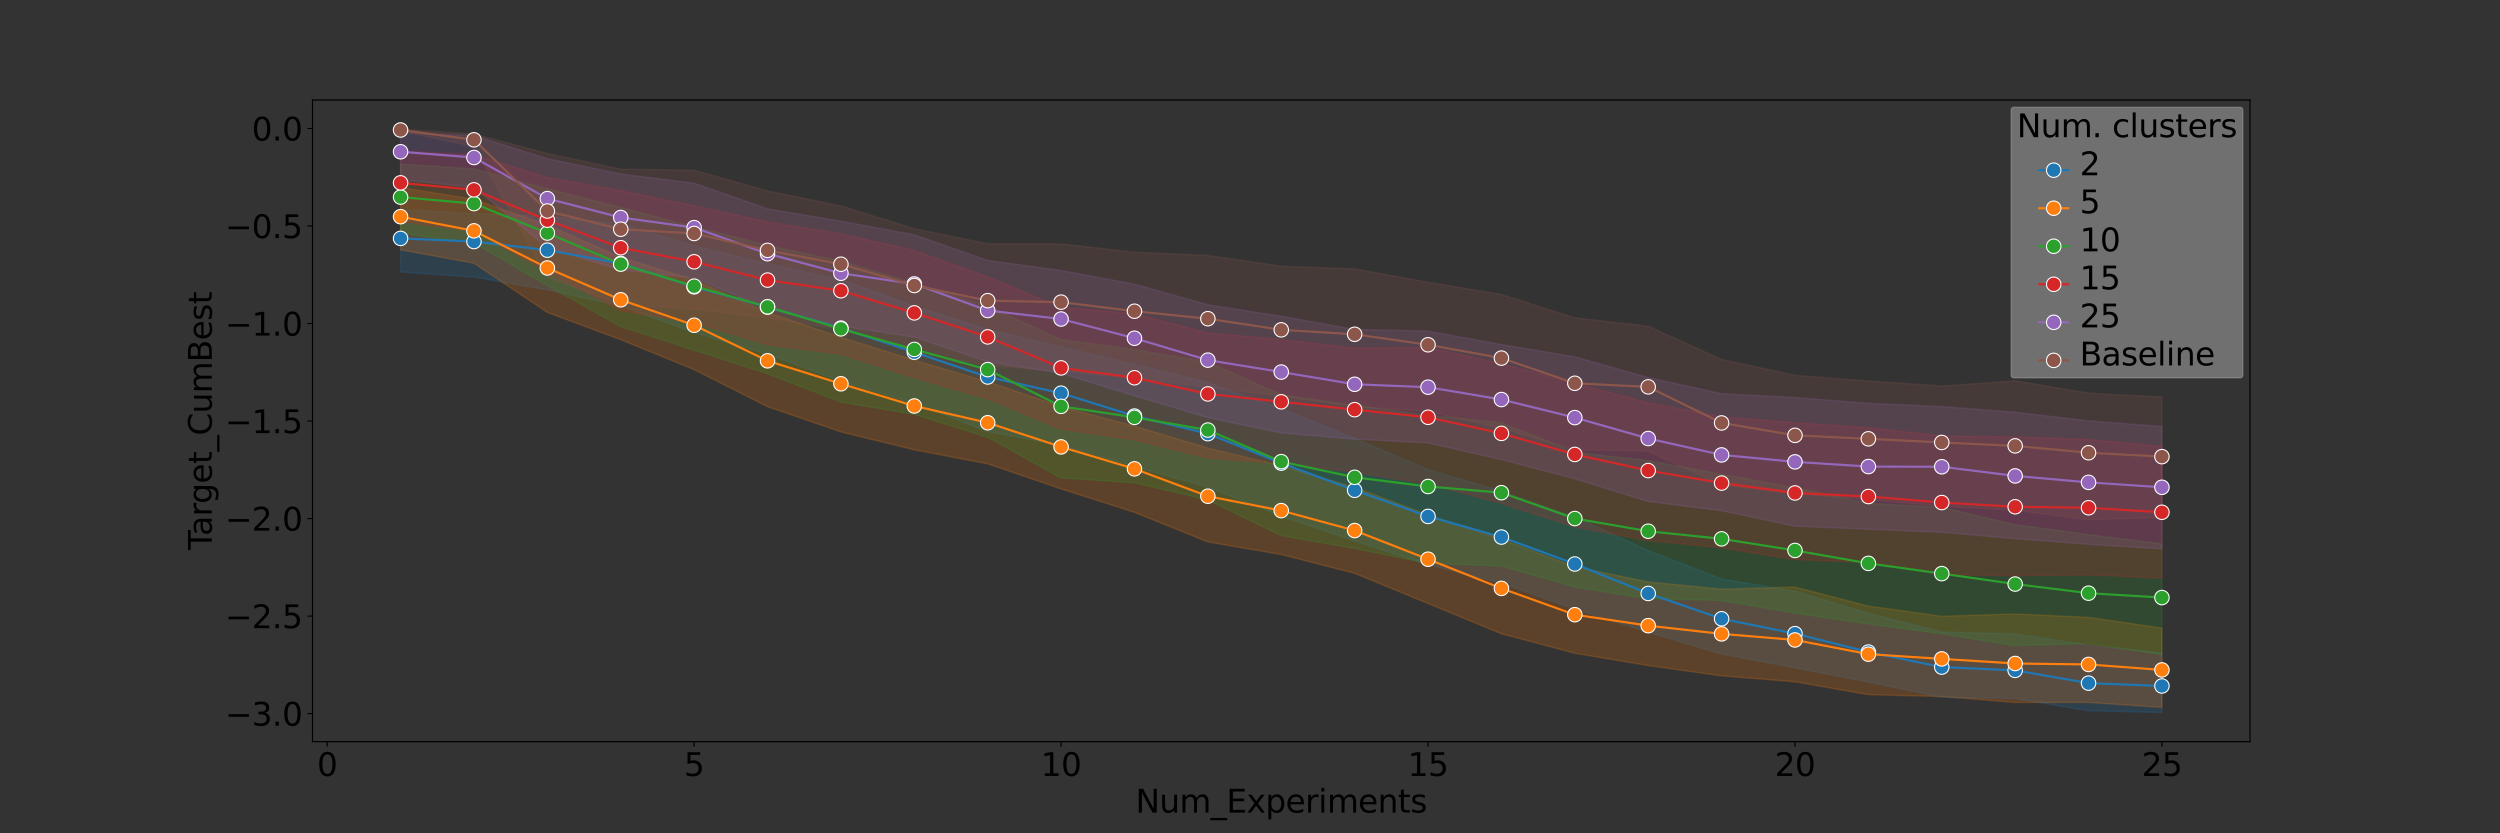 <?xml version="1.0" encoding="utf-8" standalone="no"?>
<!DOCTYPE svg PUBLIC "-//W3C//DTD SVG 1.1//EN"
  "http://www.w3.org/Graphics/SVG/1.1/DTD/svg11.dtd">
<svg xmlns:xlink="http://www.w3.org/1999/xlink" width="1728pt" height="576pt" viewBox="0 0 1728 576" xmlns="http://www.w3.org/2000/svg" version="1.1">
 <rect x="0" y="0" width="1728" height="576" fill="#333333" stroke="none"/>
 <defs>
  <style type="text/css">*{stroke-linejoin: round; stroke-linecap: butt}</style>
 </defs>
 <g id="figure_1">
  <g id="patch_1">
   <path d="M 0 576 
L 1728 576 
L 1728 0 
L 0 0 
L 0 576 
z
" style="fill: none"/>
  </g>
  <g id="axes_1">
   <g id="patch_2">
    <path d="M 216 512.64 
L 1555.2 512.64 
L 1555.2 69.12 
L 216 69.12 
L 216 512.64 
z
" style="fill: none"/>
   </g>
   <g id="PolyCollection_1">
    <defs>
     <path id="m5bd9aa2a1c" d="M 276.873 -431.265 
L 276.873 -388.004 
L 327.6 -384.478 
L 378.327 -375.671 
L 429.055 -364.603 
L 479.782 -346.153 
L 530.509 -331.213 
L 581.236 -312.467 
L 631.964 -297.294 
L 682.691 -277.699 
L 733.418 -268.205 
L 784.145 -253.536 
L 834.873 -239.302 
L 885.6 -219.154 
L 936.327 -202.054 
L 987.055 -185.665 
L 1037.782 -173.059 
L 1088.509 -154.854 
L 1139.236 -139.09 
L 1189.964 -123.93 
L 1240.691 -114.422 
L 1291.418 -104.583 
L 1342.145 -94.058 
L 1392.873 -93.056 
L 1443.6 -84.704 
L 1494.327 -83.52 
L 1494.327 -124.666 
L 1494.327 -124.666 
L 1443.6 -130.06 
L 1392.873 -137.828 
L 1342.145 -139.24 
L 1291.418 -152.023 
L 1240.691 -167.285 
L 1189.964 -175.849 
L 1139.236 -195.468 
L 1088.509 -218.71 
L 1037.782 -236.441 
L 987.055 -251.399 
L 936.327 -272.978 
L 885.6 -293.45 
L 834.873 -311.574 
L 784.145 -324.104 
L 733.418 -336.193 
L 682.691 -348.281 
L 631.964 -364.413 
L 581.236 -382.774 
L 530.509 -393.626 
L 479.782 -406.069 
L 429.055 -421.083 
L 378.327 -426.417 
L 327.6 -428.423 
L 276.873 -431.265 
z
" style="stroke: #1f77b4; stroke-opacity: 0.2"/>
    </defs>
    <g clip-path="url(#p592e1e061d)">
     <use xlink:href="#m5bd9aa2a1c" x="0" y="576" style="fill: #1f77b4; fill-opacity: 0.2; stroke: #1f77b4; stroke-opacity: 0.2"/>
    </g>
   </g>
   <g id="PolyCollection_2">
    <defs>
     <path id="mf8dce1898b" d="M 276.873 -446.375 
L 276.873 -403.299 
L 327.6 -394.079 
L 378.327 -360.033 
L 429.055 -341.23 
L 479.782 -320.506 
L 530.509 -294.907 
L 581.236 -277.464 
L 631.964 -265.063 
L 682.691 -255.396 
L 733.418 -238.053 
L 784.145 -221.879 
L 834.873 -201.36 
L 885.6 -192.696 
L 936.327 -179.704 
L 987.055 -158.858 
L 1037.782 -137.925 
L 1088.509 -124.469 
L 1139.236 -115.959 
L 1189.964 -108.832 
L 1240.691 -104.744 
L 1291.418 -95.838 
L 1342.145 -94.529 
L 1392.873 -90.476 
L 1443.6 -90.464 
L 1494.327 -87.025 
L 1494.327 -141.891 
L 1494.327 -141.891 
L 1443.6 -149.286 
L 1392.873 -151.65 
L 1342.145 -150.029 
L 1291.418 -157.064 
L 1240.691 -170.204 
L 1189.964 -168.777 
L 1139.236 -173.749 
L 1088.509 -184.205 
L 1037.782 -203.278 
L 987.055 -220.138 
L 936.327 -239.109 
L 885.6 -254.073 
L 834.873 -266.299 
L 784.145 -281.507 
L 733.418 -294.909 
L 682.691 -312.098 
L 631.964 -327.015 
L 581.236 -342.862 
L 530.509 -360.01 
L 479.782 -382.539 
L 429.055 -398.069 
L 378.327 -420.441 
L 327.6 -438.21 
L 276.873 -446.375 
z
" style="stroke: #ff7f0e; stroke-opacity: 0.2"/>
    </defs>
    <g clip-path="url(#p592e1e061d)">
     <use xlink:href="#mf8dce1898b" x="0" y="576" style="fill: #ff7f0e; fill-opacity: 0.2; stroke: #ff7f0e; stroke-opacity: 0.2"/>
    </g>
   </g>
   <g id="PolyCollection_3">
    <defs>
     <path id="mf65b8ae1fd" d="M 276.873 -462.64 
L 276.873 -414.683 
L 327.6 -407.985 
L 378.327 -378.591 
L 429.055 -350.268 
L 479.782 -333.936 
L 530.509 -317.667 
L 581.236 -298.07 
L 631.964 -289.596 
L 682.691 -273.746 
L 733.418 -245.591 
L 784.145 -242.279 
L 834.873 -230.368 
L 885.6 -205.749 
L 936.327 -196.918 
L 987.055 -186.654 
L 1037.782 -184.744 
L 1088.509 -170.224 
L 1139.236 -162.066 
L 1189.964 -160.957 
L 1240.691 -152.118 
L 1291.418 -144.739 
L 1342.145 -137.884 
L 1392.873 -129.7 
L 1443.6 -131.224 
L 1494.327 -123.507 
L 1494.327 -199.969 
L 1494.327 -199.969 
L 1443.6 -206.511 
L 1392.873 -213.256 
L 1342.145 -225.334 
L 1291.418 -228.041 
L 1240.691 -238.873 
L 1189.964 -248.139 
L 1139.236 -257.57 
L 1088.509 -263.399 
L 1037.782 -283.772 
L 987.055 -288.95 
L 936.327 -295.882 
L 885.6 -303.056 
L 834.873 -325.826 
L 784.145 -334.33 
L 733.418 -341.263 
L 682.691 -364.498 
L 631.964 -380.414 
L 581.236 -395.416 
L 530.509 -406.415 
L 479.782 -419.339 
L 429.055 -432.556 
L 378.327 -445.478 
L 327.6 -459.19 
L 276.873 -462.64 
z
" style="stroke: #2ca02c; stroke-opacity: 0.2"/>
    </defs>
    <g clip-path="url(#p592e1e061d)">
     <use xlink:href="#mf65b8ae1fd" x="0" y="576" style="fill: #2ca02c; fill-opacity: 0.2; stroke: #2ca02c; stroke-opacity: 0.2"/>
    </g>
   </g>
   <g id="PolyCollection_4">
    <defs>
     <path id="m5234bdba7b" d="M 276.873 -471.698 
L 276.873 -422.671 
L 327.6 -416.427 
L 378.327 -387.936 
L 429.055 -361.384 
L 479.782 -352.954 
L 530.509 -337.87 
L 581.236 -331.236 
L 631.964 -315.017 
L 682.691 -300.409 
L 733.418 -279.427 
L 784.145 -271.979 
L 834.873 -259.474 
L 885.6 -255.81 
L 936.327 -249.577 
L 987.055 -241.511 
L 1037.782 -228.071 
L 1088.509 -211.759 
L 1139.236 -202.374 
L 1189.964 -197.334 
L 1240.691 -189.169 
L 1291.418 -187.251 
L 1342.145 -178.849 
L 1392.873 -178.082 
L 1443.6 -178.685 
L 1494.327 -176.376 
L 1494.327 -267.421 
L 1494.327 -267.421 
L 1443.6 -272.222 
L 1392.873 -274.018 
L 1342.145 -274.625 
L 1291.418 -280.381 
L 1240.691 -283.832 
L 1189.964 -287.791 
L 1139.236 -297.633 
L 1088.509 -310.952 
L 1037.782 -324.674 
L 987.055 -335.852 
L 936.327 -335.372 
L 885.6 -341.374 
L 834.873 -345.845 
L 784.145 -359.078 
L 733.418 -363.748 
L 682.691 -384.537 
L 631.964 -402.857 
L 581.236 -414.304 
L 530.509 -422.645 
L 479.782 -433.78 
L 429.055 -444.217 
L 378.327 -453.338 
L 327.6 -469.029 
L 276.873 -471.698 
z
" style="stroke: #d62728; stroke-opacity: 0.2"/>
    </defs>
    <g clip-path="url(#p592e1e061d)">
     <use xlink:href="#m5234bdba7b" x="0" y="576" style="fill: #d62728; fill-opacity: 0.2; stroke: #d62728; stroke-opacity: 0.2"/>
    </g>
   </g>
   <g id="PolyCollection_5">
    <defs>
     <path id="m48c479df5c" d="M 276.873 -484.436 
L 276.873 -451.716 
L 327.6 -446.486 
L 378.327 -404.783 
L 429.055 -389.44 
L 479.782 -383.994 
L 530.509 -362.68 
L 581.236 -350.698 
L 631.964 -342.945 
L 682.691 -325.841 
L 733.418 -318.014 
L 784.145 -302.4 
L 834.873 -287.344 
L 885.6 -276.746 
L 936.327 -272.459 
L 987.055 -269.844 
L 1037.782 -258.277 
L 1088.509 -245.04 
L 1139.236 -229.328 
L 1189.964 -222.961 
L 1240.691 -212.253 
L 1291.418 -210.143 
L 1342.145 -208.087 
L 1392.873 -203.635 
L 1443.6 -199.779 
L 1494.327 -196.574 
L 1494.327 -281.189 
L 1494.327 -281.189 
L 1443.6 -285.117 
L 1392.873 -291.059 
L 1342.145 -294.961 
L 1291.418 -297.212 
L 1240.691 -301.238 
L 1189.964 -303.883 
L 1139.236 -315.035 
L 1088.509 -329.367 
L 1037.782 -337.853 
L 987.055 -347.17 
L 936.327 -348.326 
L 885.6 -357.385 
L 834.873 -365.334 
L 784.145 -379.6 
L 733.418 -389.058 
L 682.691 -395.973 
L 631.964 -413.717 
L 581.236 -423.129 
L 530.509 -431.636 
L 479.782 -449.396 
L 429.055 -455.728 
L 378.327 -466.302 
L 327.6 -482.292 
L 276.873 -484.436 
z
" style="stroke: #9467bd; stroke-opacity: 0.2"/>
    </defs>
    <g clip-path="url(#p592e1e061d)">
     <use xlink:href="#m48c479df5c" x="0" y="576" style="fill: #9467bd; fill-opacity: 0.2; stroke: #9467bd; stroke-opacity: 0.2"/>
    </g>
   </g>
   <g id="PolyCollection_6">
    <defs>
     <path id="m3ce0364d1e" d="M 276.873 -486.72 
L 276.873 -485.436 
L 327.6 -474.678 
L 378.327 -384.075 
L 429.055 -365.705 
L 479.782 -362.294 
L 530.509 -356.253 
L 581.236 -348.313 
L 631.964 -332.751 
L 682.691 -323.427 
L 733.418 -319.458 
L 784.145 -314.831 
L 834.873 -308.391 
L 885.6 -302.182 
L 936.327 -294.81 
L 987.055 -291.794 
L 1037.782 -279.886 
L 1088.509 -265.094 
L 1139.236 -264.193 
L 1189.964 -240.745 
L 1240.691 -234.685 
L 1291.418 -230.772 
L 1342.145 -226.137 
L 1392.873 -223.336 
L 1443.6 -216.779 
L 1494.327 -218.315 
L 1494.327 -301.546 
L 1494.327 -301.546 
L 1443.6 -304.252 
L 1392.873 -312.777 
L 1342.145 -309.166 
L 1291.418 -312.64 
L 1240.691 -316.595 
L 1189.964 -327.522 
L 1139.236 -350.503 
L 1088.509 -356.271 
L 1037.782 -372.435 
L 987.055 -380.923 
L 936.327 -390.162 
L 885.6 -391.974 
L 834.873 -399.457 
L 784.145 -401.663 
L 733.418 -407.403 
L 682.691 -407.499 
L 631.964 -417.944 
L 581.236 -433.631 
L 530.509 -444.002 
L 479.782 -458.381 
L 429.055 -459.036 
L 378.327 -469.932 
L 327.6 -483.348 
L 276.873 -486.72 
z
" style="stroke: #8c564b; stroke-opacity: 0.2"/>
    </defs>
    <g clip-path="url(#p592e1e061d)">
     <use xlink:href="#m3ce0364d1e" x="0" y="576" style="fill: #8c564b; fill-opacity: 0.2; stroke: #8c564b; stroke-opacity: 0.2"/>
    </g>
   </g>
   <g id="matplotlib.axis_1">
    <g id="xtick_1">
     <g id="line2d_1">
      <defs>
       <path id="m89fc1d5a1d" d="M 0 0 
L 0 3.5 
" style="stroke: #000000; stroke-width: 0.8"/>
      </defs>
      <g>
       <use xlink:href="#m89fc1d5a1d" x="226.145" y="512.64" style="stroke: #000000; stroke-width: 0.8"/>
      </g>
     </g>
     <g id="text_1">
      <!-- 0 -->
      <g transform="translate(219.147 536.357) scale(0.22 -0.22)">
       <defs>
        <path id="DejaVuSans-30" d="M 2034 4250 
Q 1547 4250 1301 3770 
Q 1056 3291 1056 2328 
Q 1056 1369 1301 889 
Q 1547 409 2034 409 
Q 2525 409 2770 889 
Q 3016 1369 3016 2328 
Q 3016 3291 2770 3770 
Q 2525 4250 2034 4250 
z
M 2034 4750 
Q 2819 4750 3233 4129 
Q 3647 3509 3647 2328 
Q 3647 1150 3233 529 
Q 2819 -91 2034 -91 
Q 1250 -91 836 529 
Q 422 1150 422 2328 
Q 422 3509 836 4129 
Q 1250 4750 2034 4750 
z
" transform="scale(0.016)"/>
       </defs>
       <use xlink:href="#DejaVuSans-30"/>
      </g>
     </g>
    </g>
    <g id="xtick_2">
     <g id="line2d_2">
      <g>
       <use xlink:href="#m89fc1d5a1d" x="479.782" y="512.64" style="stroke: #000000; stroke-width: 0.8"/>
      </g>
     </g>
     <g id="text_2">
      <!-- 5 -->
      <g transform="translate(472.783 536.357) scale(0.22 -0.22)">
       <defs>
        <path id="DejaVuSans-35" d="M 691 4666 
L 3169 4666 
L 3169 4134 
L 1269 4134 
L 1269 2991 
Q 1406 3038 1543 3061 
Q 1681 3084 1819 3084 
Q 2600 3084 3056 2656 
Q 3513 2228 3513 1497 
Q 3513 744 3044 326 
Q 2575 -91 1722 -91 
Q 1428 -91 1123 -41 
Q 819 9 494 109 
L 494 744 
Q 775 591 1075 516 
Q 1375 441 1709 441 
Q 2250 441 2565 725 
Q 2881 1009 2881 1497 
Q 2881 1984 2565 2268 
Q 2250 2553 1709 2553 
Q 1456 2553 1204 2497 
Q 953 2441 691 2322 
L 691 4666 
z
" transform="scale(0.016)"/>
       </defs>
       <use xlink:href="#DejaVuSans-35"/>
      </g>
     </g>
    </g>
    <g id="xtick_3">
     <g id="line2d_3">
      <g>
       <use xlink:href="#m89fc1d5a1d" x="733.418" y="512.64" style="stroke: #000000; stroke-width: 0.8"/>
      </g>
     </g>
     <g id="text_3">
      <!-- 10 -->
      <g transform="translate(719.421 536.357) scale(0.22 -0.22)">
       <defs>
        <path id="DejaVuSans-31" d="M 794 531 
L 1825 531 
L 1825 4091 
L 703 3866 
L 703 4441 
L 1819 4666 
L 2450 4666 
L 2450 531 
L 3481 531 
L 3481 0 
L 794 0 
L 794 531 
z
" transform="scale(0.016)"/>
       </defs>
       <use xlink:href="#DejaVuSans-31"/>
       <use xlink:href="#DejaVuSans-30" x="63.623"/>
      </g>
     </g>
    </g>
    <g id="xtick_4">
     <g id="line2d_4">
      <g>
       <use xlink:href="#m89fc1d5a1d" x="987.055" y="512.64" style="stroke: #000000; stroke-width: 0.8"/>
      </g>
     </g>
     <g id="text_4">
      <!-- 15 -->
      <g transform="translate(973.057 536.357) scale(0.22 -0.22)">
       <use xlink:href="#DejaVuSans-31"/>
       <use xlink:href="#DejaVuSans-35" x="63.623"/>
      </g>
     </g>
    </g>
    <g id="xtick_5">
     <g id="line2d_5">
      <g>
       <use xlink:href="#m89fc1d5a1d" x="1240.691" y="512.64" style="stroke: #000000; stroke-width: 0.8"/>
      </g>
     </g>
     <g id="text_5">
      <!-- 20 -->
      <g transform="translate(1226.693 536.357) scale(0.22 -0.22)">
       <defs>
        <path id="DejaVuSans-32" d="M 1228 531 
L 3431 531 
L 3431 0 
L 469 0 
L 469 531 
Q 828 903 1448 1529 
Q 2069 2156 2228 2338 
Q 2531 2678 2651 2914 
Q 2772 3150 2772 3378 
Q 2772 3750 2511 3984 
Q 2250 4219 1831 4219 
Q 1534 4219 1204 4116 
Q 875 4013 500 3803 
L 500 4441 
Q 881 4594 1212 4672 
Q 1544 4750 1819 4750 
Q 2544 4750 2975 4387 
Q 3406 4025 3406 3419 
Q 3406 3131 3298 2873 
Q 3191 2616 2906 2266 
Q 2828 2175 2409 1742 
Q 1991 1309 1228 531 
z
" transform="scale(0.016)"/>
       </defs>
       <use xlink:href="#DejaVuSans-32"/>
       <use xlink:href="#DejaVuSans-30" x="63.623"/>
      </g>
     </g>
    </g>
    <g id="xtick_6">
     <g id="line2d_6">
      <g>
       <use xlink:href="#m89fc1d5a1d" x="1494.327" y="512.64" style="stroke: #000000; stroke-width: 0.8"/>
      </g>
     </g>
     <g id="text_6">
      <!-- 25 -->
      <g transform="translate(1480.33 536.357) scale(0.22 -0.22)">
       <use xlink:href="#DejaVuSans-32"/>
       <use xlink:href="#DejaVuSans-35" x="63.623"/>
      </g>
     </g>
    </g>
    <g id="text_7">
     <!-- Num_Experiments -->
     <g transform="translate(784.897 561.648) scale(0.22 -0.22)">
      <defs>
       <path id="DejaVuSans-4e" d="M 628 4666 
L 1478 4666 
L 3547 763 
L 3547 4666 
L 4159 4666 
L 4159 0 
L 3309 0 
L 1241 3903 
L 1241 0 
L 628 0 
L 628 4666 
z
" transform="scale(0.016)"/>
       <path id="DejaVuSans-75" d="M 544 1381 
L 544 3500 
L 1119 3500 
L 1119 1403 
Q 1119 906 1312 657 
Q 1506 409 1894 409 
Q 2359 409 2629 706 
Q 2900 1003 2900 1516 
L 2900 3500 
L 3475 3500 
L 3475 0 
L 2900 0 
L 2900 538 
Q 2691 219 2414 64 
Q 2138 -91 1772 -91 
Q 1169 -91 856 284 
Q 544 659 544 1381 
z
M 1991 3584 
L 1991 3584 
z
" transform="scale(0.016)"/>
       <path id="DejaVuSans-6d" d="M 3328 2828 
Q 3544 3216 3844 3400 
Q 4144 3584 4550 3584 
Q 5097 3584 5394 3201 
Q 5691 2819 5691 2113 
L 5691 0 
L 5113 0 
L 5113 2094 
Q 5113 2597 4934 2840 
Q 4756 3084 4391 3084 
Q 3944 3084 3684 2787 
Q 3425 2491 3425 1978 
L 3425 0 
L 2847 0 
L 2847 2094 
Q 2847 2600 2669 2842 
Q 2491 3084 2119 3084 
Q 1678 3084 1418 2786 
Q 1159 2488 1159 1978 
L 1159 0 
L 581 0 
L 581 3500 
L 1159 3500 
L 1159 2956 
Q 1356 3278 1631 3431 
Q 1906 3584 2284 3584 
Q 2666 3584 2933 3390 
Q 3200 3197 3328 2828 
z
" transform="scale(0.016)"/>
       <path id="DejaVuSans-5f" d="M 3263 -1063 
L 3263 -1509 
L -63 -1509 
L -63 -1063 
L 3263 -1063 
z
" transform="scale(0.016)"/>
       <path id="DejaVuSans-45" d="M 628 4666 
L 3578 4666 
L 3578 4134 
L 1259 4134 
L 1259 2753 
L 3481 2753 
L 3481 2222 
L 1259 2222 
L 1259 531 
L 3634 531 
L 3634 0 
L 628 0 
L 628 4666 
z
" transform="scale(0.016)"/>
       <path id="DejaVuSans-78" d="M 3513 3500 
L 2247 1797 
L 3578 0 
L 2900 0 
L 1881 1375 
L 863 0 
L 184 0 
L 1544 1831 
L 300 3500 
L 978 3500 
L 1906 2253 
L 2834 3500 
L 3513 3500 
z
" transform="scale(0.016)"/>
       <path id="DejaVuSans-70" d="M 1159 525 
L 1159 -1331 
L 581 -1331 
L 581 3500 
L 1159 3500 
L 1159 2969 
Q 1341 3281 1617 3432 
Q 1894 3584 2278 3584 
Q 2916 3584 3314 3078 
Q 3713 2572 3713 1747 
Q 3713 922 3314 415 
Q 2916 -91 2278 -91 
Q 1894 -91 1617 61 
Q 1341 213 1159 525 
z
M 3116 1747 
Q 3116 2381 2855 2742 
Q 2594 3103 2138 3103 
Q 1681 3103 1420 2742 
Q 1159 2381 1159 1747 
Q 1159 1113 1420 752 
Q 1681 391 2138 391 
Q 2594 391 2855 752 
Q 3116 1113 3116 1747 
z
" transform="scale(0.016)"/>
       <path id="DejaVuSans-65" d="M 3597 1894 
L 3597 1613 
L 953 1613 
Q 991 1019 1311 708 
Q 1631 397 2203 397 
Q 2534 397 2845 478 
Q 3156 559 3463 722 
L 3463 178 
Q 3153 47 2828 -22 
Q 2503 -91 2169 -91 
Q 1331 -91 842 396 
Q 353 884 353 1716 
Q 353 2575 817 3079 
Q 1281 3584 2069 3584 
Q 2775 3584 3186 3129 
Q 3597 2675 3597 1894 
z
M 3022 2063 
Q 3016 2534 2758 2815 
Q 2500 3097 2075 3097 
Q 1594 3097 1305 2825 
Q 1016 2553 972 2059 
L 3022 2063 
z
" transform="scale(0.016)"/>
       <path id="DejaVuSans-72" d="M 2631 2963 
Q 2534 3019 2420 3045 
Q 2306 3072 2169 3072 
Q 1681 3072 1420 2755 
Q 1159 2438 1159 1844 
L 1159 0 
L 581 0 
L 581 3500 
L 1159 3500 
L 1159 2956 
Q 1341 3275 1631 3429 
Q 1922 3584 2338 3584 
Q 2397 3584 2469 3576 
Q 2541 3569 2628 3553 
L 2631 2963 
z
" transform="scale(0.016)"/>
       <path id="DejaVuSans-69" d="M 603 3500 
L 1178 3500 
L 1178 0 
L 603 0 
L 603 3500 
z
M 603 4863 
L 1178 4863 
L 1178 4134 
L 603 4134 
L 603 4863 
z
" transform="scale(0.016)"/>
       <path id="DejaVuSans-6e" d="M 3513 2113 
L 3513 0 
L 2938 0 
L 2938 2094 
Q 2938 2591 2744 2837 
Q 2550 3084 2163 3084 
Q 1697 3084 1428 2787 
Q 1159 2491 1159 1978 
L 1159 0 
L 581 0 
L 581 3500 
L 1159 3500 
L 1159 2956 
Q 1366 3272 1645 3428 
Q 1925 3584 2291 3584 
Q 2894 3584 3203 3211 
Q 3513 2838 3513 2113 
z
" transform="scale(0.016)"/>
       <path id="DejaVuSans-74" d="M 1172 4494 
L 1172 3500 
L 2356 3500 
L 2356 3053 
L 1172 3053 
L 1172 1153 
Q 1172 725 1289 603 
Q 1406 481 1766 481 
L 2356 481 
L 2356 0 
L 1766 0 
Q 1100 0 847 248 
Q 594 497 594 1153 
L 594 3053 
L 172 3053 
L 172 3500 
L 594 3500 
L 594 4494 
L 1172 4494 
z
" transform="scale(0.016)"/>
       <path id="DejaVuSans-73" d="M 2834 3397 
L 2834 2853 
Q 2591 2978 2328 3040 
Q 2066 3103 1784 3103 
Q 1356 3103 1142 2972 
Q 928 2841 928 2578 
Q 928 2378 1081 2264 
Q 1234 2150 1697 2047 
L 1894 2003 
Q 2506 1872 2764 1633 
Q 3022 1394 3022 966 
Q 3022 478 2636 193 
Q 2250 -91 1575 -91 
Q 1294 -91 989 -36 
Q 684 19 347 128 
L 347 722 
Q 666 556 975 473 
Q 1284 391 1588 391 
Q 1994 391 2212 530 
Q 2431 669 2431 922 
Q 2431 1156 2273 1281 
Q 2116 1406 1581 1522 
L 1381 1569 
Q 847 1681 609 1914 
Q 372 2147 372 2553 
Q 372 3047 722 3315 
Q 1072 3584 1716 3584 
Q 2034 3584 2315 3537 
Q 2597 3491 2834 3397 
z
" transform="scale(0.016)"/>
      </defs>
      <use xlink:href="#DejaVuSans-4e"/>
      <use xlink:href="#DejaVuSans-75" x="74.805"/>
      <use xlink:href="#DejaVuSans-6d" x="138.184"/>
      <use xlink:href="#DejaVuSans-5f" x="235.596"/>
      <use xlink:href="#DejaVuSans-45" x="285.596"/>
      <use xlink:href="#DejaVuSans-78" x="348.779"/>
      <use xlink:href="#DejaVuSans-70" x="407.959"/>
      <use xlink:href="#DejaVuSans-65" x="471.436"/>
      <use xlink:href="#DejaVuSans-72" x="532.959"/>
      <use xlink:href="#DejaVuSans-69" x="574.072"/>
      <use xlink:href="#DejaVuSans-6d" x="601.855"/>
      <use xlink:href="#DejaVuSans-65" x="699.268"/>
      <use xlink:href="#DejaVuSans-6e" x="760.791"/>
      <use xlink:href="#DejaVuSans-74" x="824.17"/>
      <use xlink:href="#DejaVuSans-73" x="863.379"/>
     </g>
    </g>
   </g>
   <g id="matplotlib.axis_2">
    <g id="ytick_1">
     <g id="line2d_7">
      <defs>
       <path id="m38285844a5" d="M 0 0 
L -3.5 0 
" style="stroke: #000000; stroke-width: 0.8"/>
      </defs>
      <g>
       <use xlink:href="#m38285844a5" x="216" y="493.237" style="stroke: #000000; stroke-width: 0.8"/>
      </g>
     </g>
     <g id="text_8">
      <!-- −3.0 -->
      <g transform="translate(155.578 501.595) scale(0.22 -0.22)">
       <defs>
        <path id="DejaVuSans-2212" d="M 678 2272 
L 4684 2272 
L 4684 1741 
L 678 1741 
L 678 2272 
z
" transform="scale(0.016)"/>
        <path id="DejaVuSans-33" d="M 2597 2516 
Q 3050 2419 3304 2112 
Q 3559 1806 3559 1356 
Q 3559 666 3084 287 
Q 2609 -91 1734 -91 
Q 1441 -91 1130 -33 
Q 819 25 488 141 
L 488 750 
Q 750 597 1062 519 
Q 1375 441 1716 441 
Q 2309 441 2620 675 
Q 2931 909 2931 1356 
Q 2931 1769 2642 2001 
Q 2353 2234 1838 2234 
L 1294 2234 
L 1294 2753 
L 1863 2753 
Q 2328 2753 2575 2939 
Q 2822 3125 2822 3475 
Q 2822 3834 2567 4026 
Q 2313 4219 1838 4219 
Q 1578 4219 1281 4162 
Q 984 4106 628 3988 
L 628 4550 
Q 988 4650 1302 4700 
Q 1616 4750 1894 4750 
Q 2613 4750 3031 4423 
Q 3450 4097 3450 3541 
Q 3450 3153 3228 2886 
Q 3006 2619 2597 2516 
z
" transform="scale(0.016)"/>
        <path id="DejaVuSans-2e" d="M 684 794 
L 1344 794 
L 1344 0 
L 684 0 
L 684 794 
z
" transform="scale(0.016)"/>
       </defs>
       <use xlink:href="#DejaVuSans-2212"/>
       <use xlink:href="#DejaVuSans-33" x="83.789"/>
       <use xlink:href="#DejaVuSans-2e" x="147.412"/>
       <use xlink:href="#DejaVuSans-30" x="179.199"/>
      </g>
     </g>
    </g>
    <g id="ytick_2">
     <g id="line2d_8">
      <g>
       <use xlink:href="#m38285844a5" x="216" y="425.832" style="stroke: #000000; stroke-width: 0.8"/>
      </g>
     </g>
     <g id="text_9">
      <!-- −2.5 -->
      <g transform="translate(155.578 434.191) scale(0.22 -0.22)">
       <use xlink:href="#DejaVuSans-2212"/>
       <use xlink:href="#DejaVuSans-32" x="83.789"/>
       <use xlink:href="#DejaVuSans-2e" x="147.412"/>
       <use xlink:href="#DejaVuSans-35" x="179.199"/>
      </g>
     </g>
    </g>
    <g id="ytick_3">
     <g id="line2d_9">
      <g>
       <use xlink:href="#m38285844a5" x="216" y="358.427" style="stroke: #000000; stroke-width: 0.8"/>
      </g>
     </g>
     <g id="text_10">
      <!-- −2.0 -->
      <g transform="translate(155.578 366.786) scale(0.22 -0.22)">
       <use xlink:href="#DejaVuSans-2212"/>
       <use xlink:href="#DejaVuSans-32" x="83.789"/>
       <use xlink:href="#DejaVuSans-2e" x="147.412"/>
       <use xlink:href="#DejaVuSans-30" x="179.199"/>
      </g>
     </g>
    </g>
    <g id="ytick_4">
     <g id="line2d_10">
      <g>
       <use xlink:href="#m38285844a5" x="216" y="291.022" style="stroke: #000000; stroke-width: 0.8"/>
      </g>
     </g>
     <g id="text_11">
      <!-- −1.5 -->
      <g transform="translate(155.578 299.381) scale(0.22 -0.22)">
       <use xlink:href="#DejaVuSans-2212"/>
       <use xlink:href="#DejaVuSans-31" x="83.789"/>
       <use xlink:href="#DejaVuSans-2e" x="147.412"/>
       <use xlink:href="#DejaVuSans-35" x="179.199"/>
      </g>
     </g>
    </g>
    <g id="ytick_5">
     <g id="line2d_11">
      <g>
       <use xlink:href="#m38285844a5" x="216" y="223.618" style="stroke: #000000; stroke-width: 0.8"/>
      </g>
     </g>
     <g id="text_12">
      <!-- −1.0 -->
      <g transform="translate(155.578 231.976) scale(0.22 -0.22)">
       <use xlink:href="#DejaVuSans-2212"/>
       <use xlink:href="#DejaVuSans-31" x="83.789"/>
       <use xlink:href="#DejaVuSans-2e" x="147.412"/>
       <use xlink:href="#DejaVuSans-30" x="179.199"/>
      </g>
     </g>
    </g>
    <g id="ytick_6">
     <g id="line2d_12">
      <g>
       <use xlink:href="#m38285844a5" x="216" y="156.213" style="stroke: #000000; stroke-width: 0.8"/>
      </g>
     </g>
     <g id="text_13">
      <!-- −0.5 -->
      <g transform="translate(155.578 164.571) scale(0.22 -0.22)">
       <use xlink:href="#DejaVuSans-2212"/>
       <use xlink:href="#DejaVuSans-30" x="83.789"/>
       <use xlink:href="#DejaVuSans-2e" x="147.412"/>
       <use xlink:href="#DejaVuSans-35" x="179.199"/>
      </g>
     </g>
    </g>
    <g id="ytick_7">
     <g id="line2d_13">
      <g>
       <use xlink:href="#m38285844a5" x="216" y="88.808" style="stroke: #000000; stroke-width: 0.8"/>
      </g>
     </g>
     <g id="text_14">
      <!-- 0.0 -->
      <g transform="translate(174.013 97.166) scale(0.22 -0.22)">
       <use xlink:href="#DejaVuSans-30"/>
       <use xlink:href="#DejaVuSans-2e" x="63.623"/>
       <use xlink:href="#DejaVuSans-30" x="95.41"/>
      </g>
     </g>
    </g>
    <g id="text_15">
     <!-- Target_CumBest -->
     <g transform="translate(146.391 380.143) rotate(-90) scale(0.22 -0.22)">
      <defs>
       <path id="DejaVuSans-54" d="M -19 4666 
L 3928 4666 
L 3928 4134 
L 2272 4134 
L 2272 0 
L 1638 0 
L 1638 4134 
L -19 4134 
L -19 4666 
z
" transform="scale(0.016)"/>
       <path id="DejaVuSans-61" d="M 2194 1759 
Q 1497 1759 1228 1600 
Q 959 1441 959 1056 
Q 959 750 1161 570 
Q 1363 391 1709 391 
Q 2188 391 2477 730 
Q 2766 1069 2766 1631 
L 2766 1759 
L 2194 1759 
z
M 3341 1997 
L 3341 0 
L 2766 0 
L 2766 531 
Q 2569 213 2275 61 
Q 1981 -91 1556 -91 
Q 1019 -91 701 211 
Q 384 513 384 1019 
Q 384 1609 779 1909 
Q 1175 2209 1959 2209 
L 2766 2209 
L 2766 2266 
Q 2766 2663 2505 2880 
Q 2244 3097 1772 3097 
Q 1472 3097 1187 3025 
Q 903 2953 641 2809 
L 641 3341 
Q 956 3463 1253 3523 
Q 1550 3584 1831 3584 
Q 2591 3584 2966 3190 
Q 3341 2797 3341 1997 
z
" transform="scale(0.016)"/>
       <path id="DejaVuSans-67" d="M 2906 1791 
Q 2906 2416 2648 2759 
Q 2391 3103 1925 3103 
Q 1463 3103 1205 2759 
Q 947 2416 947 1791 
Q 947 1169 1205 825 
Q 1463 481 1925 481 
Q 2391 481 2648 825 
Q 2906 1169 2906 1791 
z
M 3481 434 
Q 3481 -459 3084 -895 
Q 2688 -1331 1869 -1331 
Q 1566 -1331 1297 -1286 
Q 1028 -1241 775 -1147 
L 775 -588 
Q 1028 -725 1275 -790 
Q 1522 -856 1778 -856 
Q 2344 -856 2625 -561 
Q 2906 -266 2906 331 
L 2906 616 
Q 2728 306 2450 153 
Q 2172 0 1784 0 
Q 1141 0 747 490 
Q 353 981 353 1791 
Q 353 2603 747 3093 
Q 1141 3584 1784 3584 
Q 2172 3584 2450 3431 
Q 2728 3278 2906 2969 
L 2906 3500 
L 3481 3500 
L 3481 434 
z
" transform="scale(0.016)"/>
       <path id="DejaVuSans-43" d="M 4122 4306 
L 4122 3641 
Q 3803 3938 3442 4084 
Q 3081 4231 2675 4231 
Q 1875 4231 1450 3742 
Q 1025 3253 1025 2328 
Q 1025 1406 1450 917 
Q 1875 428 2675 428 
Q 3081 428 3442 575 
Q 3803 722 4122 1019 
L 4122 359 
Q 3791 134 3420 21 
Q 3050 -91 2638 -91 
Q 1578 -91 968 557 
Q 359 1206 359 2328 
Q 359 3453 968 4101 
Q 1578 4750 2638 4750 
Q 3056 4750 3426 4639 
Q 3797 4528 4122 4306 
z
" transform="scale(0.016)"/>
       <path id="DejaVuSans-42" d="M 1259 2228 
L 1259 519 
L 2272 519 
Q 2781 519 3026 730 
Q 3272 941 3272 1375 
Q 3272 1813 3026 2020 
Q 2781 2228 2272 2228 
L 1259 2228 
z
M 1259 4147 
L 1259 2741 
L 2194 2741 
Q 2656 2741 2882 2914 
Q 3109 3088 3109 3444 
Q 3109 3797 2882 3972 
Q 2656 4147 2194 4147 
L 1259 4147 
z
M 628 4666 
L 2241 4666 
Q 2963 4666 3353 4366 
Q 3744 4066 3744 3513 
Q 3744 3084 3544 2831 
Q 3344 2578 2956 2516 
Q 3422 2416 3680 2098 
Q 3938 1781 3938 1306 
Q 3938 681 3513 340 
Q 3088 0 2303 0 
L 628 0 
L 628 4666 
z
" transform="scale(0.016)"/>
      </defs>
      <use xlink:href="#DejaVuSans-54"/>
      <use xlink:href="#DejaVuSans-61" x="44.584"/>
      <use xlink:href="#DejaVuSans-72" x="105.863"/>
      <use xlink:href="#DejaVuSans-67" x="145.227"/>
      <use xlink:href="#DejaVuSans-65" x="208.703"/>
      <use xlink:href="#DejaVuSans-74" x="270.227"/>
      <use xlink:href="#DejaVuSans-5f" x="309.436"/>
      <use xlink:href="#DejaVuSans-43" x="359.436"/>
      <use xlink:href="#DejaVuSans-75" x="429.26"/>
      <use xlink:href="#DejaVuSans-6d" x="492.639"/>
      <use xlink:href="#DejaVuSans-42" x="590.051"/>
      <use xlink:href="#DejaVuSans-65" x="658.654"/>
      <use xlink:href="#DejaVuSans-73" x="720.178"/>
      <use xlink:href="#DejaVuSans-74" x="772.277"/>
     </g>
    </g>
   </g>
   <g id="line2d_14">
    <path d="M 276.873 164.773 
L 327.6 166.958 
L 378.327 172.913 
L 429.055 182.118 
L 479.782 198.262 
L 530.509 212.235 
L 581.236 226.799 
L 631.964 243.471 
L 682.691 260.561 
L 733.418 271.772 
L 784.145 287.583 
L 834.873 299.736 
L 885.6 320.112 
L 936.327 338.898 
L 987.055 356.952 
L 1037.782 371.214 
L 1088.509 389.838 
L 1139.236 410.189 
L 1189.964 427.7 
L 1240.691 437.979 
L 1291.418 450.697 
L 1342.145 461.104 
L 1392.873 463.363 
L 1443.6 472.188 
L 1494.327 474.153 
" clip-path="url(#p592e1e061d)" style="fill: none; stroke: #1f77b4; stroke-width: 1.5; stroke-linecap: square"/>
    <defs>
     <path id="mb6c0c942cc" d="M 0 5 
C 1.326 5 2.598 4.473 3.536 3.536 
C 4.473 2.598 5 1.326 5 0 
C 5 -1.326 4.473 -2.598 3.536 -3.536 
C 2.598 -4.473 1.326 -5 0 -5 
C -1.326 -5 -2.598 -4.473 -3.536 -3.536 
C -4.473 -2.598 -5 -1.326 -5 0 
C -5 1.326 -4.473 2.598 -3.536 3.536 
C -2.598 4.473 -1.326 5 0 5 
z
" style="stroke: #ffffff; stroke-width: 0.75"/>
    </defs>
    <g clip-path="url(#p592e1e061d)">
     <use xlink:href="#mb6c0c942cc" x="276.873" y="164.773" style="fill: #1f77b4; stroke: #ffffff; stroke-width: 0.75"/>
     <use xlink:href="#mb6c0c942cc" x="327.6" y="166.958" style="fill: #1f77b4; stroke: #ffffff; stroke-width: 0.75"/>
     <use xlink:href="#mb6c0c942cc" x="378.327" y="172.913" style="fill: #1f77b4; stroke: #ffffff; stroke-width: 0.75"/>
     <use xlink:href="#mb6c0c942cc" x="429.055" y="182.118" style="fill: #1f77b4; stroke: #ffffff; stroke-width: 0.75"/>
     <use xlink:href="#mb6c0c942cc" x="479.782" y="198.262" style="fill: #1f77b4; stroke: #ffffff; stroke-width: 0.75"/>
     <use xlink:href="#mb6c0c942cc" x="530.509" y="212.235" style="fill: #1f77b4; stroke: #ffffff; stroke-width: 0.75"/>
     <use xlink:href="#mb6c0c942cc" x="581.236" y="226.799" style="fill: #1f77b4; stroke: #ffffff; stroke-width: 0.75"/>
     <use xlink:href="#mb6c0c942cc" x="631.964" y="243.471" style="fill: #1f77b4; stroke: #ffffff; stroke-width: 0.75"/>
     <use xlink:href="#mb6c0c942cc" x="682.691" y="260.561" style="fill: #1f77b4; stroke: #ffffff; stroke-width: 0.75"/>
     <use xlink:href="#mb6c0c942cc" x="733.418" y="271.772" style="fill: #1f77b4; stroke: #ffffff; stroke-width: 0.75"/>
     <use xlink:href="#mb6c0c942cc" x="784.145" y="287.583" style="fill: #1f77b4; stroke: #ffffff; stroke-width: 0.75"/>
     <use xlink:href="#mb6c0c942cc" x="834.873" y="299.736" style="fill: #1f77b4; stroke: #ffffff; stroke-width: 0.75"/>
     <use xlink:href="#mb6c0c942cc" x="885.6" y="320.112" style="fill: #1f77b4; stroke: #ffffff; stroke-width: 0.75"/>
     <use xlink:href="#mb6c0c942cc" x="936.327" y="338.898" style="fill: #1f77b4; stroke: #ffffff; stroke-width: 0.75"/>
     <use xlink:href="#mb6c0c942cc" x="987.055" y="356.952" style="fill: #1f77b4; stroke: #ffffff; stroke-width: 0.75"/>
     <use xlink:href="#mb6c0c942cc" x="1037.782" y="371.214" style="fill: #1f77b4; stroke: #ffffff; stroke-width: 0.75"/>
     <use xlink:href="#mb6c0c942cc" x="1088.509" y="389.838" style="fill: #1f77b4; stroke: #ffffff; stroke-width: 0.75"/>
     <use xlink:href="#mb6c0c942cc" x="1139.236" y="410.189" style="fill: #1f77b4; stroke: #ffffff; stroke-width: 0.75"/>
     <use xlink:href="#mb6c0c942cc" x="1189.964" y="427.7" style="fill: #1f77b4; stroke: #ffffff; stroke-width: 0.75"/>
     <use xlink:href="#mb6c0c942cc" x="1240.691" y="437.979" style="fill: #1f77b4; stroke: #ffffff; stroke-width: 0.75"/>
     <use xlink:href="#mb6c0c942cc" x="1291.418" y="450.697" style="fill: #1f77b4; stroke: #ffffff; stroke-width: 0.75"/>
     <use xlink:href="#mb6c0c942cc" x="1342.145" y="461.104" style="fill: #1f77b4; stroke: #ffffff; stroke-width: 0.75"/>
     <use xlink:href="#mb6c0c942cc" x="1392.873" y="463.363" style="fill: #1f77b4; stroke: #ffffff; stroke-width: 0.75"/>
     <use xlink:href="#mb6c0c942cc" x="1443.6" y="472.188" style="fill: #1f77b4; stroke: #ffffff; stroke-width: 0.75"/>
     <use xlink:href="#mb6c0c942cc" x="1494.327" y="474.153" style="fill: #1f77b4; stroke: #ffffff; stroke-width: 0.75"/>
    </g>
   </g>
   <g id="line2d_15">
    <path d="M 276.873 149.775 
L 327.6 159.56 
L 378.327 185.228 
L 429.055 207.227 
L 479.782 224.801 
L 530.509 249.395 
L 581.236 265.269 
L 631.964 280.616 
L 682.691 292.202 
L 733.418 308.9 
L 784.145 324.073 
L 834.873 342.985 
L 885.6 352.938 
L 936.327 366.712 
L 987.055 386.526 
L 1037.782 406.692 
L 1088.509 424.885 
L 1139.236 432.462 
L 1189.964 438.144 
L 1240.691 442.337 
L 1291.418 452.161 
L 1342.145 455.431 
L 1392.873 458.611 
L 1443.6 459.265 
L 1494.327 463.063 
" clip-path="url(#p592e1e061d)" style="fill: none; stroke: #ff7f0e; stroke-width: 1.5; stroke-linecap: square"/>
    <defs>
     <path id="mfbfe335c9c" d="M 0 5 
C 1.326 5 2.598 4.473 3.536 3.536 
C 4.473 2.598 5 1.326 5 0 
C 5 -1.326 4.473 -2.598 3.536 -3.536 
C 2.598 -4.473 1.326 -5 0 -5 
C -1.326 -5 -2.598 -4.473 -3.536 -3.536 
C -4.473 -2.598 -5 -1.326 -5 0 
C -5 1.326 -4.473 2.598 -3.536 3.536 
C -2.598 4.473 -1.326 5 0 5 
z
" style="stroke: #ffffff; stroke-width: 0.75"/>
    </defs>
    <g clip-path="url(#p592e1e061d)">
     <use xlink:href="#mfbfe335c9c" x="276.873" y="149.775" style="fill: #ff7f0e; stroke: #ffffff; stroke-width: 0.75"/>
     <use xlink:href="#mfbfe335c9c" x="327.6" y="159.56" style="fill: #ff7f0e; stroke: #ffffff; stroke-width: 0.75"/>
     <use xlink:href="#mfbfe335c9c" x="378.327" y="185.228" style="fill: #ff7f0e; stroke: #ffffff; stroke-width: 0.75"/>
     <use xlink:href="#mfbfe335c9c" x="429.055" y="207.227" style="fill: #ff7f0e; stroke: #ffffff; stroke-width: 0.75"/>
     <use xlink:href="#mfbfe335c9c" x="479.782" y="224.801" style="fill: #ff7f0e; stroke: #ffffff; stroke-width: 0.75"/>
     <use xlink:href="#mfbfe335c9c" x="530.509" y="249.395" style="fill: #ff7f0e; stroke: #ffffff; stroke-width: 0.75"/>
     <use xlink:href="#mfbfe335c9c" x="581.236" y="265.269" style="fill: #ff7f0e; stroke: #ffffff; stroke-width: 0.75"/>
     <use xlink:href="#mfbfe335c9c" x="631.964" y="280.616" style="fill: #ff7f0e; stroke: #ffffff; stroke-width: 0.75"/>
     <use xlink:href="#mfbfe335c9c" x="682.691" y="292.202" style="fill: #ff7f0e; stroke: #ffffff; stroke-width: 0.75"/>
     <use xlink:href="#mfbfe335c9c" x="733.418" y="308.9" style="fill: #ff7f0e; stroke: #ffffff; stroke-width: 0.75"/>
     <use xlink:href="#mfbfe335c9c" x="784.145" y="324.073" style="fill: #ff7f0e; stroke: #ffffff; stroke-width: 0.75"/>
     <use xlink:href="#mfbfe335c9c" x="834.873" y="342.985" style="fill: #ff7f0e; stroke: #ffffff; stroke-width: 0.75"/>
     <use xlink:href="#mfbfe335c9c" x="885.6" y="352.938" style="fill: #ff7f0e; stroke: #ffffff; stroke-width: 0.75"/>
     <use xlink:href="#mfbfe335c9c" x="936.327" y="366.712" style="fill: #ff7f0e; stroke: #ffffff; stroke-width: 0.75"/>
     <use xlink:href="#mfbfe335c9c" x="987.055" y="386.526" style="fill: #ff7f0e; stroke: #ffffff; stroke-width: 0.75"/>
     <use xlink:href="#mfbfe335c9c" x="1037.782" y="406.692" style="fill: #ff7f0e; stroke: #ffffff; stroke-width: 0.75"/>
     <use xlink:href="#mfbfe335c9c" x="1088.509" y="424.885" style="fill: #ff7f0e; stroke: #ffffff; stroke-width: 0.75"/>
     <use xlink:href="#mfbfe335c9c" x="1139.236" y="432.462" style="fill: #ff7f0e; stroke: #ffffff; stroke-width: 0.75"/>
     <use xlink:href="#mfbfe335c9c" x="1189.964" y="438.144" style="fill: #ff7f0e; stroke: #ffffff; stroke-width: 0.75"/>
     <use xlink:href="#mfbfe335c9c" x="1240.691" y="442.337" style="fill: #ff7f0e; stroke: #ffffff; stroke-width: 0.75"/>
     <use xlink:href="#mfbfe335c9c" x="1291.418" y="452.161" style="fill: #ff7f0e; stroke: #ffffff; stroke-width: 0.75"/>
     <use xlink:href="#mfbfe335c9c" x="1342.145" y="455.431" style="fill: #ff7f0e; stroke: #ffffff; stroke-width: 0.75"/>
     <use xlink:href="#mfbfe335c9c" x="1392.873" y="458.611" style="fill: #ff7f0e; stroke: #ffffff; stroke-width: 0.75"/>
     <use xlink:href="#mfbfe335c9c" x="1443.6" y="459.265" style="fill: #ff7f0e; stroke: #ffffff; stroke-width: 0.75"/>
     <use xlink:href="#mfbfe335c9c" x="1494.327" y="463.063" style="fill: #ff7f0e; stroke: #ffffff; stroke-width: 0.75"/>
    </g>
   </g>
   <g id="line2d_16">
    <path d="M 276.873 136.242 
L 327.6 140.726 
L 378.327 161.09 
L 429.055 182.566 
L 479.782 197.807 
L 530.509 212.083 
L 581.236 227.289 
L 631.964 241.528 
L 682.691 255.486 
L 733.418 280.862 
L 784.145 288.487 
L 834.873 297.257 
L 885.6 319.101 
L 936.327 329.921 
L 987.055 336.275 
L 1037.782 340.553 
L 1088.509 358.417 
L 1139.236 367.188 
L 1189.964 372.457 
L 1240.691 380.466 
L 1291.418 389.403 
L 1342.145 396.489 
L 1392.873 403.702 
L 1443.6 410.009 
L 1494.327 413.038 
" clip-path="url(#p592e1e061d)" style="fill: none; stroke: #2ca02c; stroke-width: 1.5; stroke-linecap: square"/>
    <defs>
     <path id="m96fdc50720" d="M 0 5 
C 1.326 5 2.598 4.473 3.536 3.536 
C 4.473 2.598 5 1.326 5 0 
C 5 -1.326 4.473 -2.598 3.536 -3.536 
C 2.598 -4.473 1.326 -5 0 -5 
C -1.326 -5 -2.598 -4.473 -3.536 -3.536 
C -4.473 -2.598 -5 -1.326 -5 0 
C -5 1.326 -4.473 2.598 -3.536 3.536 
C -2.598 4.473 -1.326 5 0 5 
z
" style="stroke: #ffffff; stroke-width: 0.75"/>
    </defs>
    <g clip-path="url(#p592e1e061d)">
     <use xlink:href="#m96fdc50720" x="276.873" y="136.242" style="fill: #2ca02c; stroke: #ffffff; stroke-width: 0.75"/>
     <use xlink:href="#m96fdc50720" x="327.6" y="140.726" style="fill: #2ca02c; stroke: #ffffff; stroke-width: 0.75"/>
     <use xlink:href="#m96fdc50720" x="378.327" y="161.09" style="fill: #2ca02c; stroke: #ffffff; stroke-width: 0.75"/>
     <use xlink:href="#m96fdc50720" x="429.055" y="182.566" style="fill: #2ca02c; stroke: #ffffff; stroke-width: 0.75"/>
     <use xlink:href="#m96fdc50720" x="479.782" y="197.807" style="fill: #2ca02c; stroke: #ffffff; stroke-width: 0.75"/>
     <use xlink:href="#m96fdc50720" x="530.509" y="212.083" style="fill: #2ca02c; stroke: #ffffff; stroke-width: 0.75"/>
     <use xlink:href="#m96fdc50720" x="581.236" y="227.289" style="fill: #2ca02c; stroke: #ffffff; stroke-width: 0.75"/>
     <use xlink:href="#m96fdc50720" x="631.964" y="241.528" style="fill: #2ca02c; stroke: #ffffff; stroke-width: 0.75"/>
     <use xlink:href="#m96fdc50720" x="682.691" y="255.486" style="fill: #2ca02c; stroke: #ffffff; stroke-width: 0.75"/>
     <use xlink:href="#m96fdc50720" x="733.418" y="280.862" style="fill: #2ca02c; stroke: #ffffff; stroke-width: 0.75"/>
     <use xlink:href="#m96fdc50720" x="784.145" y="288.487" style="fill: #2ca02c; stroke: #ffffff; stroke-width: 0.75"/>
     <use xlink:href="#m96fdc50720" x="834.873" y="297.257" style="fill: #2ca02c; stroke: #ffffff; stroke-width: 0.75"/>
     <use xlink:href="#m96fdc50720" x="885.6" y="319.101" style="fill: #2ca02c; stroke: #ffffff; stroke-width: 0.75"/>
     <use xlink:href="#m96fdc50720" x="936.327" y="329.921" style="fill: #2ca02c; stroke: #ffffff; stroke-width: 0.75"/>
     <use xlink:href="#m96fdc50720" x="987.055" y="336.275" style="fill: #2ca02c; stroke: #ffffff; stroke-width: 0.75"/>
     <use xlink:href="#m96fdc50720" x="1037.782" y="340.553" style="fill: #2ca02c; stroke: #ffffff; stroke-width: 0.75"/>
     <use xlink:href="#m96fdc50720" x="1088.509" y="358.417" style="fill: #2ca02c; stroke: #ffffff; stroke-width: 0.75"/>
     <use xlink:href="#m96fdc50720" x="1139.236" y="367.188" style="fill: #2ca02c; stroke: #ffffff; stroke-width: 0.75"/>
     <use xlink:href="#m96fdc50720" x="1189.964" y="372.457" style="fill: #2ca02c; stroke: #ffffff; stroke-width: 0.75"/>
     <use xlink:href="#m96fdc50720" x="1240.691" y="380.466" style="fill: #2ca02c; stroke: #ffffff; stroke-width: 0.75"/>
     <use xlink:href="#m96fdc50720" x="1291.418" y="389.403" style="fill: #2ca02c; stroke: #ffffff; stroke-width: 0.75"/>
     <use xlink:href="#m96fdc50720" x="1342.145" y="396.489" style="fill: #2ca02c; stroke: #ffffff; stroke-width: 0.75"/>
     <use xlink:href="#m96fdc50720" x="1392.873" y="403.702" style="fill: #2ca02c; stroke: #ffffff; stroke-width: 0.75"/>
     <use xlink:href="#m96fdc50720" x="1443.6" y="410.009" style="fill: #2ca02c; stroke: #ffffff; stroke-width: 0.75"/>
     <use xlink:href="#m96fdc50720" x="1494.327" y="413.038" style="fill: #2ca02c; stroke: #ffffff; stroke-width: 0.75"/>
    </g>
   </g>
   <g id="line2d_17">
    <path d="M 276.873 126.393 
L 327.6 131.225 
L 378.327 152.204 
L 429.055 171.244 
L 479.782 180.948 
L 530.509 193.6 
L 581.236 200.965 
L 631.964 216.264 
L 682.691 232.862 
L 733.418 254.297 
L 784.145 261.098 
L 834.873 272.29 
L 885.6 277.731 
L 936.327 283.163 
L 987.055 288.428 
L 1037.782 299.563 
L 1088.509 314.117 
L 1139.236 325.254 
L 1189.964 333.9 
L 1240.691 340.737 
L 1291.418 343.202 
L 1342.145 347.357 
L 1392.873 350.277 
L 1443.6 350.961 
L 1494.327 354.084 
" clip-path="url(#p592e1e061d)" style="fill: none; stroke: #d62728; stroke-width: 1.5; stroke-linecap: square"/>
    <defs>
     <path id="m6077d2f6b4" d="M 0 5 
C 1.326 5 2.598 4.473 3.536 3.536 
C 4.473 2.598 5 1.326 5 0 
C 5 -1.326 4.473 -2.598 3.536 -3.536 
C 2.598 -4.473 1.326 -5 0 -5 
C -1.326 -5 -2.598 -4.473 -3.536 -3.536 
C -4.473 -2.598 -5 -1.326 -5 0 
C -5 1.326 -4.473 2.598 -3.536 3.536 
C -2.598 4.473 -1.326 5 0 5 
z
" style="stroke: #ffffff; stroke-width: 0.75"/>
    </defs>
    <g clip-path="url(#p592e1e061d)">
     <use xlink:href="#m6077d2f6b4" x="276.873" y="126.393" style="fill: #d62728; stroke: #ffffff; stroke-width: 0.75"/>
     <use xlink:href="#m6077d2f6b4" x="327.6" y="131.225" style="fill: #d62728; stroke: #ffffff; stroke-width: 0.75"/>
     <use xlink:href="#m6077d2f6b4" x="378.327" y="152.204" style="fill: #d62728; stroke: #ffffff; stroke-width: 0.75"/>
     <use xlink:href="#m6077d2f6b4" x="429.055" y="171.244" style="fill: #d62728; stroke: #ffffff; stroke-width: 0.75"/>
     <use xlink:href="#m6077d2f6b4" x="479.782" y="180.948" style="fill: #d62728; stroke: #ffffff; stroke-width: 0.75"/>
     <use xlink:href="#m6077d2f6b4" x="530.509" y="193.6" style="fill: #d62728; stroke: #ffffff; stroke-width: 0.75"/>
     <use xlink:href="#m6077d2f6b4" x="581.236" y="200.965" style="fill: #d62728; stroke: #ffffff; stroke-width: 0.75"/>
     <use xlink:href="#m6077d2f6b4" x="631.964" y="216.264" style="fill: #d62728; stroke: #ffffff; stroke-width: 0.75"/>
     <use xlink:href="#m6077d2f6b4" x="682.691" y="232.862" style="fill: #d62728; stroke: #ffffff; stroke-width: 0.75"/>
     <use xlink:href="#m6077d2f6b4" x="733.418" y="254.297" style="fill: #d62728; stroke: #ffffff; stroke-width: 0.75"/>
     <use xlink:href="#m6077d2f6b4" x="784.145" y="261.098" style="fill: #d62728; stroke: #ffffff; stroke-width: 0.75"/>
     <use xlink:href="#m6077d2f6b4" x="834.873" y="272.29" style="fill: #d62728; stroke: #ffffff; stroke-width: 0.75"/>
     <use xlink:href="#m6077d2f6b4" x="885.6" y="277.731" style="fill: #d62728; stroke: #ffffff; stroke-width: 0.75"/>
     <use xlink:href="#m6077d2f6b4" x="936.327" y="283.163" style="fill: #d62728; stroke: #ffffff; stroke-width: 0.75"/>
     <use xlink:href="#m6077d2f6b4" x="987.055" y="288.428" style="fill: #d62728; stroke: #ffffff; stroke-width: 0.75"/>
     <use xlink:href="#m6077d2f6b4" x="1037.782" y="299.563" style="fill: #d62728; stroke: #ffffff; stroke-width: 0.75"/>
     <use xlink:href="#m6077d2f6b4" x="1088.509" y="314.117" style="fill: #d62728; stroke: #ffffff; stroke-width: 0.75"/>
     <use xlink:href="#m6077d2f6b4" x="1139.236" y="325.254" style="fill: #d62728; stroke: #ffffff; stroke-width: 0.75"/>
     <use xlink:href="#m6077d2f6b4" x="1189.964" y="333.9" style="fill: #d62728; stroke: #ffffff; stroke-width: 0.75"/>
     <use xlink:href="#m6077d2f6b4" x="1240.691" y="340.737" style="fill: #d62728; stroke: #ffffff; stroke-width: 0.75"/>
     <use xlink:href="#m6077d2f6b4" x="1291.418" y="343.202" style="fill: #d62728; stroke: #ffffff; stroke-width: 0.75"/>
     <use xlink:href="#m6077d2f6b4" x="1342.145" y="347.357" style="fill: #d62728; stroke: #ffffff; stroke-width: 0.75"/>
     <use xlink:href="#m6077d2f6b4" x="1392.873" y="350.277" style="fill: #d62728; stroke: #ffffff; stroke-width: 0.75"/>
     <use xlink:href="#m6077d2f6b4" x="1443.6" y="350.961" style="fill: #d62728; stroke: #ffffff; stroke-width: 0.75"/>
     <use xlink:href="#m6077d2f6b4" x="1494.327" y="354.084" style="fill: #d62728; stroke: #ffffff; stroke-width: 0.75"/>
    </g>
   </g>
   <g id="line2d_18">
    <path d="M 276.873 104.9 
L 327.6 108.879 
L 378.327 137.287 
L 429.055 150.342 
L 479.782 157.333 
L 530.509 175.367 
L 581.236 188.892 
L 631.964 196.279 
L 682.691 214.629 
L 733.418 220.508 
L 784.145 233.791 
L 834.873 248.927 
L 885.6 257.171 
L 936.327 265.623 
L 987.055 267.614 
L 1037.782 276.159 
L 1088.509 288.643 
L 1139.236 303.11 
L 1189.964 314.447 
L 1240.691 319.246 
L 1291.418 322.484 
L 1342.145 322.633 
L 1392.873 328.963 
L 1443.6 333.42 
L 1494.327 336.817 
" clip-path="url(#p592e1e061d)" style="fill: none; stroke: #9467bd; stroke-width: 1.5; stroke-linecap: square"/>
    <defs>
     <path id="md19865353a" d="M 0 5 
C 1.326 5 2.598 4.473 3.536 3.536 
C 4.473 2.598 5 1.326 5 0 
C 5 -1.326 4.473 -2.598 3.536 -3.536 
C 2.598 -4.473 1.326 -5 0 -5 
C -1.326 -5 -2.598 -4.473 -3.536 -3.536 
C -4.473 -2.598 -5 -1.326 -5 0 
C -5 1.326 -4.473 2.598 -3.536 3.536 
C -2.598 4.473 -1.326 5 0 5 
z
" style="stroke: #ffffff; stroke-width: 0.75"/>
    </defs>
    <g clip-path="url(#p592e1e061d)">
     <use xlink:href="#md19865353a" x="276.873" y="104.9" style="fill: #9467bd; stroke: #ffffff; stroke-width: 0.75"/>
     <use xlink:href="#md19865353a" x="327.6" y="108.879" style="fill: #9467bd; stroke: #ffffff; stroke-width: 0.75"/>
     <use xlink:href="#md19865353a" x="378.327" y="137.287" style="fill: #9467bd; stroke: #ffffff; stroke-width: 0.75"/>
     <use xlink:href="#md19865353a" x="429.055" y="150.342" style="fill: #9467bd; stroke: #ffffff; stroke-width: 0.75"/>
     <use xlink:href="#md19865353a" x="479.782" y="157.333" style="fill: #9467bd; stroke: #ffffff; stroke-width: 0.75"/>
     <use xlink:href="#md19865353a" x="530.509" y="175.367" style="fill: #9467bd; stroke: #ffffff; stroke-width: 0.75"/>
     <use xlink:href="#md19865353a" x="581.236" y="188.892" style="fill: #9467bd; stroke: #ffffff; stroke-width: 0.75"/>
     <use xlink:href="#md19865353a" x="631.964" y="196.279" style="fill: #9467bd; stroke: #ffffff; stroke-width: 0.75"/>
     <use xlink:href="#md19865353a" x="682.691" y="214.629" style="fill: #9467bd; stroke: #ffffff; stroke-width: 0.75"/>
     <use xlink:href="#md19865353a" x="733.418" y="220.508" style="fill: #9467bd; stroke: #ffffff; stroke-width: 0.75"/>
     <use xlink:href="#md19865353a" x="784.145" y="233.791" style="fill: #9467bd; stroke: #ffffff; stroke-width: 0.75"/>
     <use xlink:href="#md19865353a" x="834.873" y="248.927" style="fill: #9467bd; stroke: #ffffff; stroke-width: 0.75"/>
     <use xlink:href="#md19865353a" x="885.6" y="257.171" style="fill: #9467bd; stroke: #ffffff; stroke-width: 0.75"/>
     <use xlink:href="#md19865353a" x="936.327" y="265.623" style="fill: #9467bd; stroke: #ffffff; stroke-width: 0.75"/>
     <use xlink:href="#md19865353a" x="987.055" y="267.614" style="fill: #9467bd; stroke: #ffffff; stroke-width: 0.75"/>
     <use xlink:href="#md19865353a" x="1037.782" y="276.159" style="fill: #9467bd; stroke: #ffffff; stroke-width: 0.75"/>
     <use xlink:href="#md19865353a" x="1088.509" y="288.643" style="fill: #9467bd; stroke: #ffffff; stroke-width: 0.75"/>
     <use xlink:href="#md19865353a" x="1139.236" y="303.11" style="fill: #9467bd; stroke: #ffffff; stroke-width: 0.75"/>
     <use xlink:href="#md19865353a" x="1189.964" y="314.447" style="fill: #9467bd; stroke: #ffffff; stroke-width: 0.75"/>
     <use xlink:href="#md19865353a" x="1240.691" y="319.246" style="fill: #9467bd; stroke: #ffffff; stroke-width: 0.75"/>
     <use xlink:href="#md19865353a" x="1291.418" y="322.484" style="fill: #9467bd; stroke: #ffffff; stroke-width: 0.75"/>
     <use xlink:href="#md19865353a" x="1342.145" y="322.633" style="fill: #9467bd; stroke: #ffffff; stroke-width: 0.75"/>
     <use xlink:href="#md19865353a" x="1392.873" y="328.963" style="fill: #9467bd; stroke: #ffffff; stroke-width: 0.75"/>
     <use xlink:href="#md19865353a" x="1443.6" y="333.42" style="fill: #9467bd; stroke: #ffffff; stroke-width: 0.75"/>
     <use xlink:href="#md19865353a" x="1494.327" y="336.817" style="fill: #9467bd; stroke: #ffffff; stroke-width: 0.75"/>
    </g>
   </g>
   <g id="line2d_19">
    <path d="M 276.873 89.846 
L 327.6 96.639 
L 378.327 145.85 
L 429.055 158.433 
L 479.782 161.371 
L 530.509 173.045 
L 581.236 182.624 
L 631.964 197.34 
L 682.691 207.818 
L 733.418 208.831 
L 784.145 215.122 
L 834.873 220.284 
L 885.6 227.992 
L 936.327 231.054 
L 987.055 238.303 
L 1037.782 247.528 
L 1088.509 264.917 
L 1139.236 267.405 
L 1189.964 292.338 
L 1240.691 300.91 
L 1291.418 303.308 
L 1342.145 305.826 
L 1392.873 308.189 
L 1443.6 312.942 
L 1494.327 315.625 
" clip-path="url(#p592e1e061d)" style="fill: none; stroke: #8c564b; stroke-width: 1.5; stroke-linecap: square"/>
    <defs>
     <path id="m12ba4239be" d="M 0 5 
C 1.326 5 2.598 4.473 3.536 3.536 
C 4.473 2.598 5 1.326 5 0 
C 5 -1.326 4.473 -2.598 3.536 -3.536 
C 2.598 -4.473 1.326 -5 0 -5 
C -1.326 -5 -2.598 -4.473 -3.536 -3.536 
C -4.473 -2.598 -5 -1.326 -5 0 
C -5 1.326 -4.473 2.598 -3.536 3.536 
C -2.598 4.473 -1.326 5 0 5 
z
" style="stroke: #ffffff; stroke-width: 0.75"/>
    </defs>
    <g clip-path="url(#p592e1e061d)">
     <use xlink:href="#m12ba4239be" x="276.873" y="89.846" style="fill: #8c564b; stroke: #ffffff; stroke-width: 0.75"/>
     <use xlink:href="#m12ba4239be" x="327.6" y="96.639" style="fill: #8c564b; stroke: #ffffff; stroke-width: 0.75"/>
     <use xlink:href="#m12ba4239be" x="378.327" y="145.85" style="fill: #8c564b; stroke: #ffffff; stroke-width: 0.75"/>
     <use xlink:href="#m12ba4239be" x="429.055" y="158.433" style="fill: #8c564b; stroke: #ffffff; stroke-width: 0.75"/>
     <use xlink:href="#m12ba4239be" x="479.782" y="161.371" style="fill: #8c564b; stroke: #ffffff; stroke-width: 0.75"/>
     <use xlink:href="#m12ba4239be" x="530.509" y="173.045" style="fill: #8c564b; stroke: #ffffff; stroke-width: 0.75"/>
     <use xlink:href="#m12ba4239be" x="581.236" y="182.624" style="fill: #8c564b; stroke: #ffffff; stroke-width: 0.75"/>
     <use xlink:href="#m12ba4239be" x="631.964" y="197.34" style="fill: #8c564b; stroke: #ffffff; stroke-width: 0.75"/>
     <use xlink:href="#m12ba4239be" x="682.691" y="207.818" style="fill: #8c564b; stroke: #ffffff; stroke-width: 0.75"/>
     <use xlink:href="#m12ba4239be" x="733.418" y="208.831" style="fill: #8c564b; stroke: #ffffff; stroke-width: 0.75"/>
     <use xlink:href="#m12ba4239be" x="784.145" y="215.122" style="fill: #8c564b; stroke: #ffffff; stroke-width: 0.75"/>
     <use xlink:href="#m12ba4239be" x="834.873" y="220.284" style="fill: #8c564b; stroke: #ffffff; stroke-width: 0.75"/>
     <use xlink:href="#m12ba4239be" x="885.6" y="227.992" style="fill: #8c564b; stroke: #ffffff; stroke-width: 0.75"/>
     <use xlink:href="#m12ba4239be" x="936.327" y="231.054" style="fill: #8c564b; stroke: #ffffff; stroke-width: 0.75"/>
     <use xlink:href="#m12ba4239be" x="987.055" y="238.303" style="fill: #8c564b; stroke: #ffffff; stroke-width: 0.75"/>
     <use xlink:href="#m12ba4239be" x="1037.782" y="247.528" style="fill: #8c564b; stroke: #ffffff; stroke-width: 0.75"/>
     <use xlink:href="#m12ba4239be" x="1088.509" y="264.917" style="fill: #8c564b; stroke: #ffffff; stroke-width: 0.75"/>
     <use xlink:href="#m12ba4239be" x="1139.236" y="267.405" style="fill: #8c564b; stroke: #ffffff; stroke-width: 0.75"/>
     <use xlink:href="#m12ba4239be" x="1189.964" y="292.338" style="fill: #8c564b; stroke: #ffffff; stroke-width: 0.75"/>
     <use xlink:href="#m12ba4239be" x="1240.691" y="300.91" style="fill: #8c564b; stroke: #ffffff; stroke-width: 0.75"/>
     <use xlink:href="#m12ba4239be" x="1291.418" y="303.308" style="fill: #8c564b; stroke: #ffffff; stroke-width: 0.75"/>
     <use xlink:href="#m12ba4239be" x="1342.145" y="305.826" style="fill: #8c564b; stroke: #ffffff; stroke-width: 0.75"/>
     <use xlink:href="#m12ba4239be" x="1392.873" y="308.189" style="fill: #8c564b; stroke: #ffffff; stroke-width: 0.75"/>
     <use xlink:href="#m12ba4239be" x="1443.6" y="312.942" style="fill: #8c564b; stroke: #ffffff; stroke-width: 0.75"/>
     <use xlink:href="#m12ba4239be" x="1494.327" y="315.625" style="fill: #8c564b; stroke: #ffffff; stroke-width: 0.75"/>
    </g>
   </g>
   <g id="line2d_20"/>
   <g id="line2d_21"/>
   <g id="line2d_22"/>
   <g id="line2d_23"/>
   <g id="line2d_24"/>
   <g id="line2d_25"/>
   <g id="patch_3">
    <path d="M 216 512.64 
L 216 69.12 
" style="fill: none; stroke: #000000; stroke-width: 0.8; stroke-linejoin: miter; stroke-linecap: square"/>
   </g>
   <g id="patch_4">
    <path d="M 1555.2 512.64 
L 1555.2 69.12 
" style="fill: none; stroke: #000000; stroke-width: 0.8; stroke-linejoin: miter; stroke-linecap: square"/>
   </g>
   <g id="patch_5">
    <path d="M 216 512.64 
L 1555.2 512.64 
" style="fill: none; stroke: #000000; stroke-width: 0.8; stroke-linejoin: miter; stroke-linecap: square"/>
   </g>
   <g id="patch_6">
    <path d="M 216 69.12 
L 1555.2 69.12 
" style="fill: none; stroke: #000000; stroke-width: 0.8; stroke-linejoin: miter; stroke-linecap: square"/>
   </g>
   <g id="legend_1">
    <g id="patch_7">
     <path d="M 1392.108 261.163 
L 1548.2 261.163 
Q 1550.2 261.163 1550.2 259.163 
L 1550.2 76.12 
Q 1550.2 74.12 1548.2 74.12 
L 1392.108 74.12 
Q 1390.108 74.12 1390.108 76.12 
L 1390.108 259.163 
Q 1390.108 261.163 1392.108 261.163 
z
" style="fill: #ffffff; opacity: 0.3; stroke: #cccccc; stroke-linejoin: miter"/>
    </g>
    <g id="text_16">
     <!-- Num. clusters -->
     <g transform="translate(1394.108 94.837) scale(0.22 -0.22)">
      <defs>
       <path id="DejaVuSans-20" transform="scale(0.016)"/>
       <path id="DejaVuSans-63" d="M 3122 3366 
L 3122 2828 
Q 2878 2963 2633 3030 
Q 2388 3097 2138 3097 
Q 1578 3097 1268 2742 
Q 959 2388 959 1747 
Q 959 1106 1268 751 
Q 1578 397 2138 397 
Q 2388 397 2633 464 
Q 2878 531 3122 666 
L 3122 134 
Q 2881 22 2623 -34 
Q 2366 -91 2075 -91 
Q 1284 -91 818 406 
Q 353 903 353 1747 
Q 353 2603 823 3093 
Q 1294 3584 2113 3584 
Q 2378 3584 2631 3529 
Q 2884 3475 3122 3366 
z
" transform="scale(0.016)"/>
       <path id="DejaVuSans-6c" d="M 603 4863 
L 1178 4863 
L 1178 0 
L 603 0 
L 603 4863 
z
" transform="scale(0.016)"/>
      </defs>
      <use xlink:href="#DejaVuSans-4e"/>
      <use xlink:href="#DejaVuSans-75" x="74.805"/>
      <use xlink:href="#DejaVuSans-6d" x="138.184"/>
      <use xlink:href="#DejaVuSans-2e" x="235.596"/>
      <use xlink:href="#DejaVuSans-20" x="267.383"/>
      <use xlink:href="#DejaVuSans-63" x="299.17"/>
      <use xlink:href="#DejaVuSans-6c" x="354.15"/>
      <use xlink:href="#DejaVuSans-75" x="381.934"/>
      <use xlink:href="#DejaVuSans-73" x="445.312"/>
      <use xlink:href="#DejaVuSans-74" x="497.412"/>
      <use xlink:href="#DejaVuSans-65" x="536.621"/>
      <use xlink:href="#DejaVuSans-72" x="598.145"/>
      <use xlink:href="#DejaVuSans-73" x="639.258"/>
     </g>
    </g>
    <g id="line2d_26">
     <path d="M 1409.516 117.628 
L 1419.516 117.628 
L 1429.516 117.628 
" style="fill: none; stroke: #1f77b4; stroke-width: 1.5; stroke-linecap: square"/>
     <g>
      <use xlink:href="#mb6c0c942cc" x="1419.516" y="117.628" style="fill: #1f77b4; stroke: #ffffff; stroke-width: 0.75"/>
     </g>
    </g>
    <g id="text_17">
     <!-- 2 -->
     <g transform="translate(1437.516 121.128) scale(0.22 -0.22)">
      <use xlink:href="#DejaVuSans-32"/>
     </g>
    </g>
    <g id="line2d_27">
     <path d="M 1409.516 143.92 
L 1419.516 143.92 
L 1429.516 143.92 
" style="fill: none; stroke: #ff7f0e; stroke-width: 1.5; stroke-linecap: square"/>
     <g>
      <use xlink:href="#mfbfe335c9c" x="1419.516" y="143.92" style="fill: #ff7f0e; stroke: #ffffff; stroke-width: 0.75"/>
     </g>
    </g>
    <g id="text_18">
     <!-- 5 -->
     <g transform="translate(1437.516 147.42) scale(0.22 -0.22)">
      <use xlink:href="#DejaVuSans-35"/>
     </g>
    </g>
    <g id="line2d_28">
     <path d="M 1409.516 170.212 
L 1419.516 170.212 
L 1429.516 170.212 
" style="fill: none; stroke: #2ca02c; stroke-width: 1.5; stroke-linecap: square"/>
     <g>
      <use xlink:href="#m96fdc50720" x="1419.516" y="170.212" style="fill: #2ca02c; stroke: #ffffff; stroke-width: 0.75"/>
     </g>
    </g>
    <g id="text_19">
     <!-- 10 -->
     <g transform="translate(1437.516 173.712) scale(0.22 -0.22)">
      <use xlink:href="#DejaVuSans-31"/>
      <use xlink:href="#DejaVuSans-30" x="63.623"/>
     </g>
    </g>
    <g id="line2d_29">
     <path d="M 1409.516 196.504 
L 1419.516 196.504 
L 1429.516 196.504 
" style="fill: none; stroke: #d62728; stroke-width: 1.5; stroke-linecap: square"/>
     <g>
      <use xlink:href="#m6077d2f6b4" x="1419.516" y="196.504" style="fill: #d62728; stroke: #ffffff; stroke-width: 0.75"/>
     </g>
    </g>
    <g id="text_20">
     <!-- 15 -->
     <g transform="translate(1437.516 200.004) scale(0.22 -0.22)">
      <use xlink:href="#DejaVuSans-31"/>
      <use xlink:href="#DejaVuSans-35" x="63.623"/>
     </g>
    </g>
    <g id="line2d_30">
     <path d="M 1409.516 222.796 
L 1419.516 222.796 
L 1429.516 222.796 
" style="fill: none; stroke: #9467bd; stroke-width: 1.5; stroke-linecap: square"/>
     <g>
      <use xlink:href="#md19865353a" x="1419.516" y="222.796" style="fill: #9467bd; stroke: #ffffff; stroke-width: 0.75"/>
     </g>
    </g>
    <g id="text_21">
     <!-- 25 -->
     <g transform="translate(1437.516 226.296) scale(0.22 -0.22)">
      <use xlink:href="#DejaVuSans-32"/>
      <use xlink:href="#DejaVuSans-35" x="63.623"/>
     </g>
    </g>
    <g id="line2d_31">
     <path d="M 1409.516 249.088 
L 1419.516 249.088 
L 1429.516 249.088 
" style="fill: none; stroke: #8c564b; stroke-width: 1.5; stroke-linecap: square"/>
     <g>
      <use xlink:href="#m12ba4239be" x="1419.516" y="249.088" style="fill: #8c564b; stroke: #ffffff; stroke-width: 0.75"/>
     </g>
    </g>
    <g id="text_22">
     <!-- Baseline -->
     <g transform="translate(1437.516 252.588) scale(0.22 -0.22)">
      <use xlink:href="#DejaVuSans-42"/>
      <use xlink:href="#DejaVuSans-61" x="68.604"/>
      <use xlink:href="#DejaVuSans-73" x="129.883"/>
      <use xlink:href="#DejaVuSans-65" x="181.982"/>
      <use xlink:href="#DejaVuSans-6c" x="243.506"/>
      <use xlink:href="#DejaVuSans-69" x="271.289"/>
      <use xlink:href="#DejaVuSans-6e" x="299.072"/>
      <use xlink:href="#DejaVuSans-65" x="362.451"/>
     </g>
    </g>
   </g>
  </g>
 </g>
 <defs>
  <clipPath id="p592e1e061d">
   <rect x="216" y="69.12" width="1339.2" height="443.52"/>
  </clipPath>
 </defs>
</svg>
